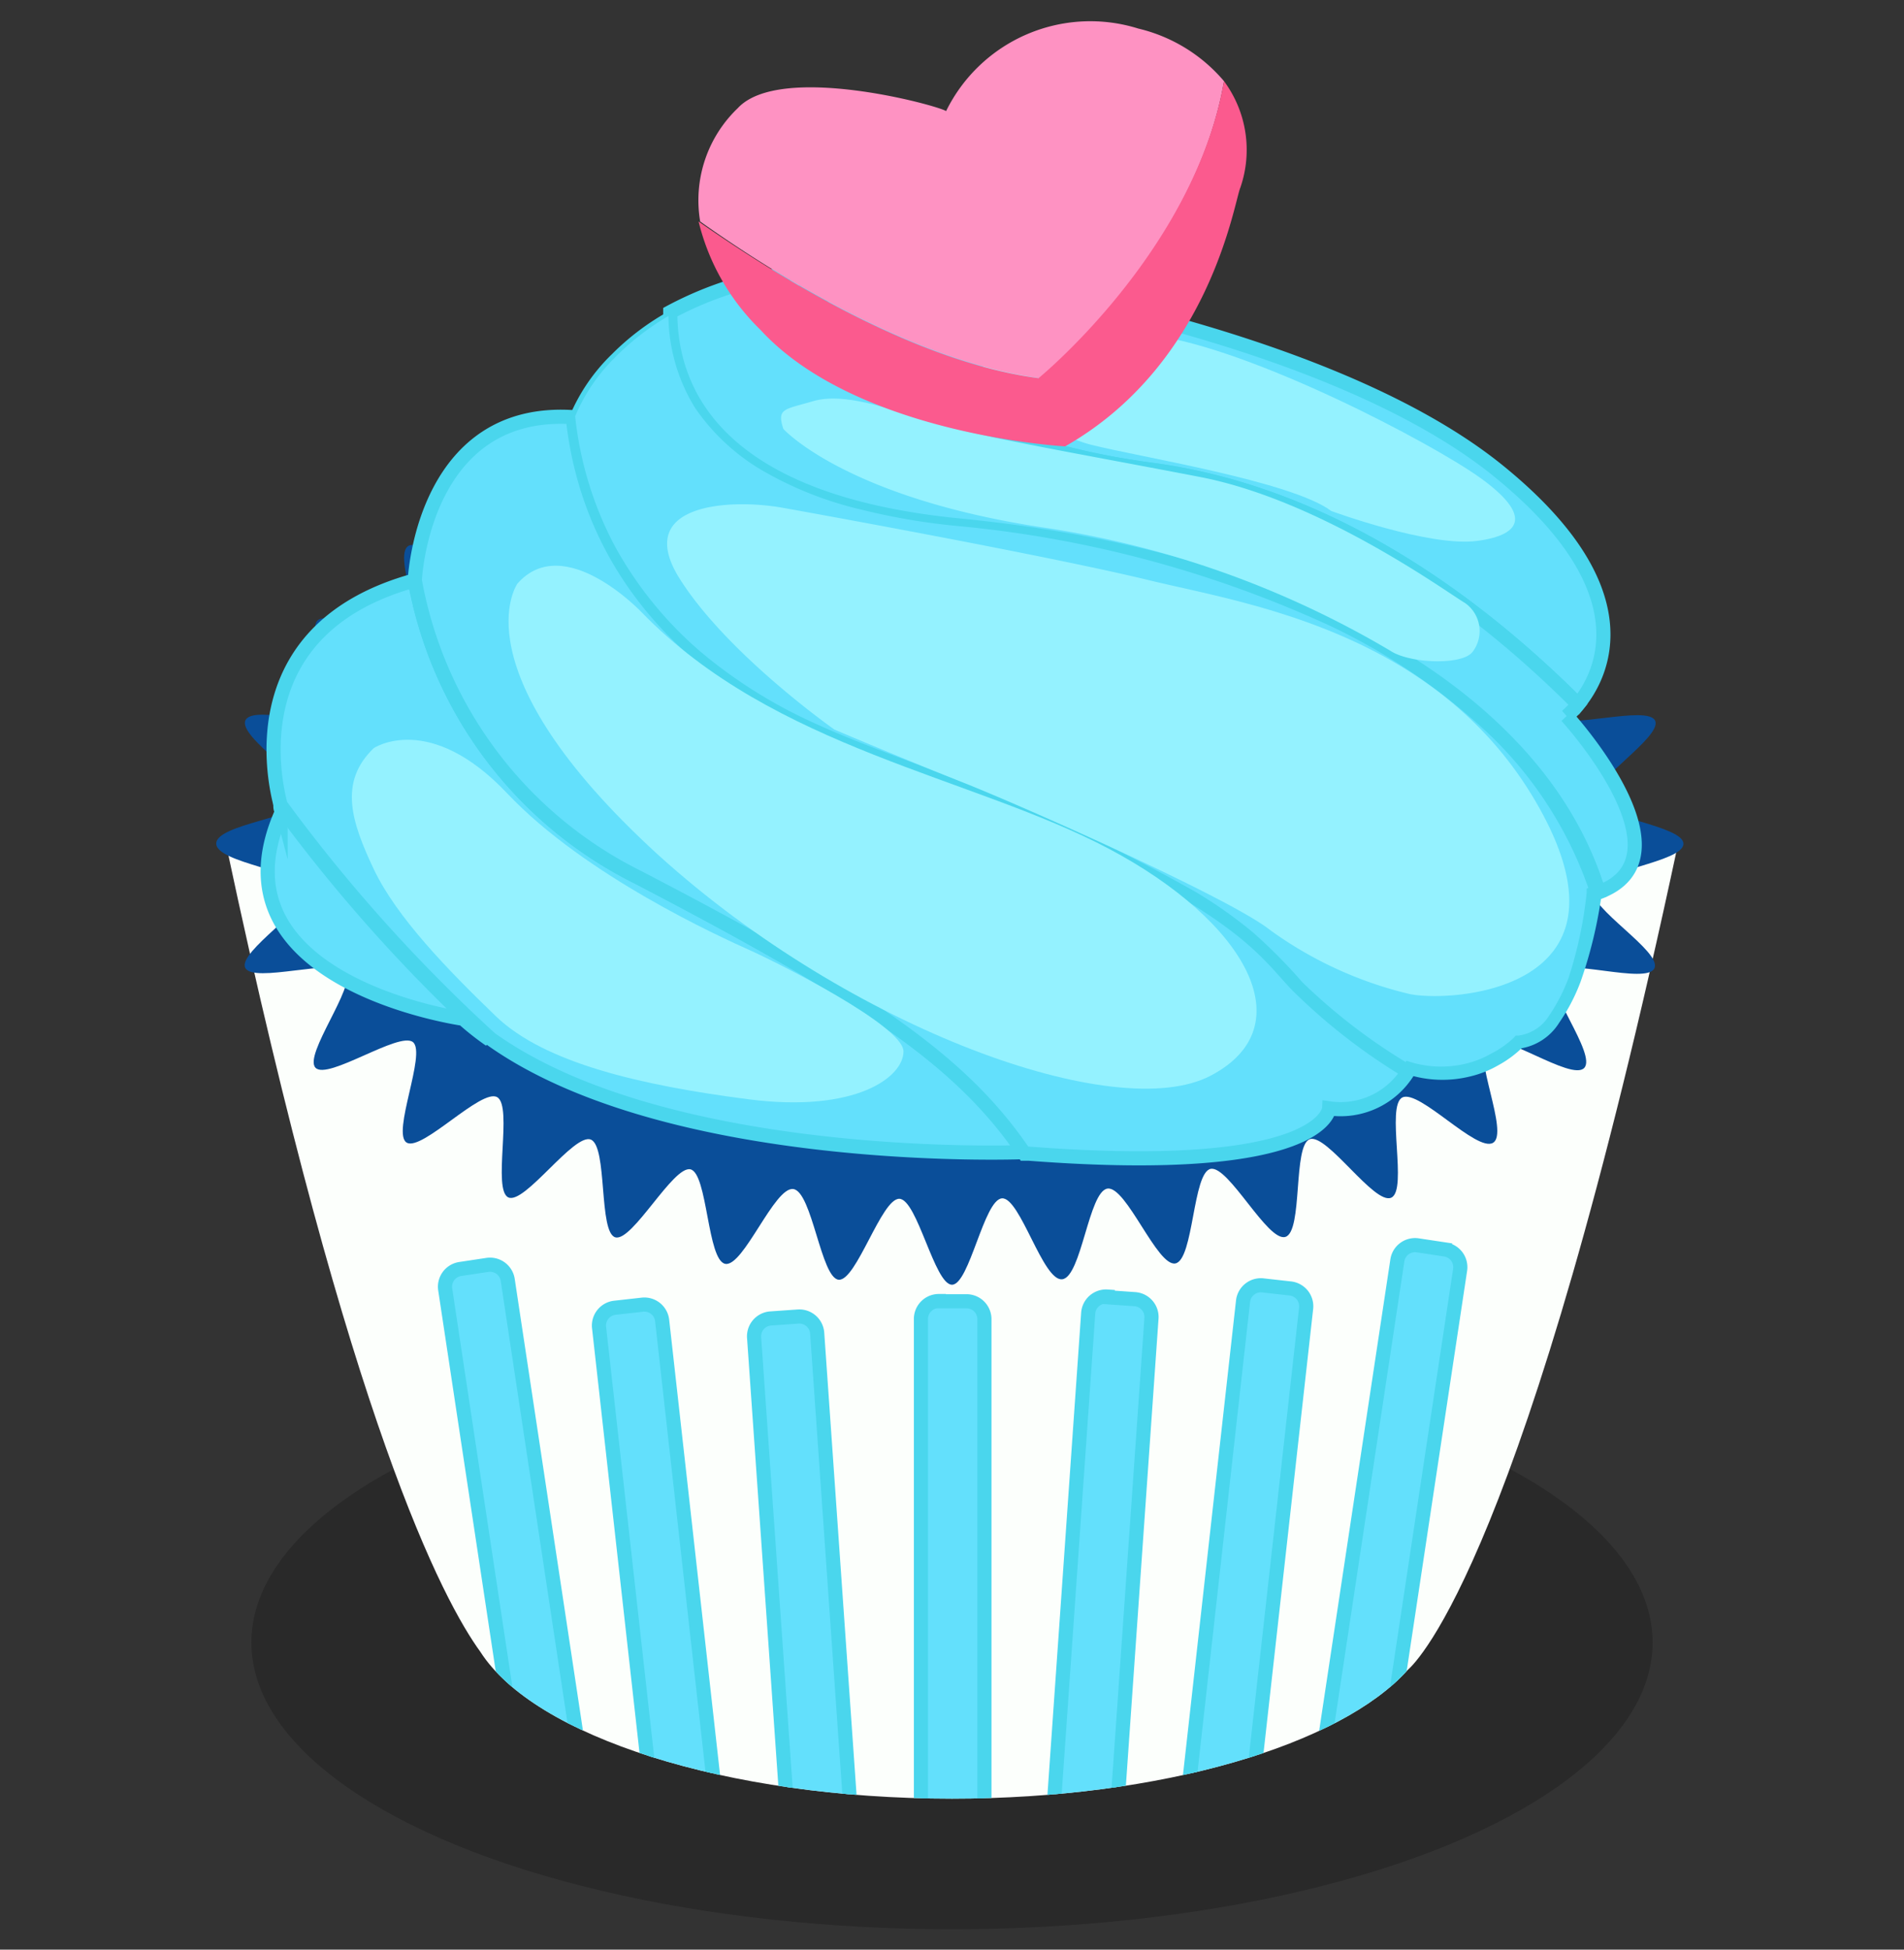 <svg id="e60b4b23-f60e-4549-9a33-b300077b5a3f" data-name="Layer 3" xmlns="http://www.w3.org/2000/svg" xmlns:xlink="http://www.w3.org/1999/xlink" viewBox="0 0 84 86"><rect x="0" y="0" width="84" height="86" fill="#333333" stroke="none"/><defs><clipPath id="e2119d45-2018-4d7d-b359-0f5e5dc5ca52"><path d="M74,37.37l-.2.31.1-.31H10c5.42,25.49,9.57,33.26,11.19,35.49C23.57,76.58,32,79.34,42,79.34c9.26,0,17.14-2.37,20.11-5.68C62.55,73.26,67.31,68.68,74,37.37Z" style="fill:none"/></clipPath></defs><ellipse cx="42" cy="72.45" rx="30.91" ry="12.65" style="opacity:0.2"/><path d="M74,37.37l-.2.31.1-.31H10c5.42,25.49,9.57,33.26,11.19,35.49C23.57,76.58,32,79.34,42,79.34c9.26,0,17.14-2.37,20.11-5.68C62.55,73.26,67.31,68.68,74,37.37Z" style="fill:#fcfffc"/><path d="M74.27,37.22c0,.81-3.79,1.18-4,2s3.06,2.75,2.72,3.49-4-.49-4.44.18,1.91,3.63,1.34,4.22-3.66-1.65-4.3-1.13,1,4,.28,4.43-3.26-2.37-4-2,.25,4.08-.49,4.42S58.55,50,57.79,50.25s-.3,4.07-1.08,4.31-2.51-3.16-3.3-3-.75,4-1.55,4.17-2.17-3.42-3-3.3-1.15,3.91-2,4-1.85-3.61-2.65-3.57S42.77,56.67,42,56.67s-1.53-3.76-2.32-3.79S37.78,56.52,37,56.45s-1.17-3.88-2-4-2.2,3.44-3,3.3-.78-4-1.54-4.17-2.56,3.2-3.31,3-.34-4-1.08-4.31-2.92,2.87-3.64,2.55.2-4-.49-4.42-3.33,2.41-4,2,.88-3.94.28-4.43-3.76,1.69-4.3,1.13,1.79-3.6,1.34-4.23-4.1.53-4.44-.18,2.9-2.71,2.72-3.48-4-1.14-4-2,3.78-1.17,4-1.95-3.06-2.75-2.71-3.49,3.95.5,4.43-.17S13.42,28,14,27.38s3.65,1.65,4.29,1.13-1-4-.27-4.43,3.26,2.37,4,2-.26-4.08.49-4.42,2.87,2.84,3.64,2.55.29-4.07,1.07-4.31,2.51,3.16,3.3,3,.75-4,1.55-4.16,2.18,3.41,3,3.3,1.15-3.92,1.95-4,1.85,3.61,2.66,3.57,1.51-3.79,2.32-3.79,1.52,3.76,2.31,3.79,1.87-3.64,2.65-3.57,1.18,3.89,2,4,2.2-3.45,3-3.3.78,4,1.55,4.16,2.55-3.2,3.3-3,.34,4,1.08,4.31,2.92-2.87,3.64-2.55-.2,4,.49,4.42,3.33-2.4,4-2S65,28,65.62,28.52s3.76-1.69,4.3-1.13S68.14,31,68.59,31.61s4.1-.53,4.43.18-2.9,2.71-2.72,3.48S74.27,36.42,74.27,37.22Z" style="fill:#0a4e99"/><path d="M12.37,35.56c0,.15.07.24.07.24-3.39,7.54,8,9.14,8,9.14a12.08,12.08,0,0,0,1.18.93A70.06,70.06,0,0,1,12.37,35.56Z" style="fill:#63e0fc;stroke:#4ad6ed;stroke-miterlimit:10;stroke-width:0.624px"/><path d="M50.79,20.72C59,21.81,65.56,27,69.62,31.07c1.08-1.31,3-5.05-3.58-10.35-8.32-6.67-26-8.85-26-8.85a25.57,25.57,0,0,0-4.73.14C36.79,14.67,40.8,19.39,50.79,20.72Z" style="fill:#63e0fc;stroke:#4ad6ed;stroke-miterlimit:10;stroke-width:0.624px"/><path d="M28.15,38.7A18.24,18.24,0,0,1,18.3,25.6v0c-7.59,2.08-6.27,8.59-5.92,9.91a70.06,70.06,0,0,0,9.26,10.31c7.4,5.29,21.72,5.07,23.57,5C42.42,46.77,38.11,43.9,28.15,38.7Z" style="fill:#63e0fc;stroke:#4ad6ed;stroke-miterlimit:10;stroke-width:0.624px"/><path d="M57.26,43.49c-1.7-1.74-2.77-4.35-19.1-10.44C28.21,29.33,25.7,22.82,25.26,18.3l0,.1C18.9,18,18.33,25,18.3,25.6a18.24,18.24,0,0,0,9.85,13.1c10,5.2,14.27,8.07,17.05,12.19h.2c13.09,1,13.24-2,13.24-2a3.49,3.49,0,0,0,3.48-1.63A25.92,25.92,0,0,1,57.26,43.49Z" style="fill:#63e0fc;stroke:#4ad6ed;stroke-miterlimit:10;stroke-width:0.624px"/><path d="M69.62,31.07C65.56,27,59,21.81,50.79,20.72c-10-1.33-14-6-15.51-8.71a15.59,15.59,0,0,0-5.71,1.76c0,3.21,1.7,8.33,12.75,9.41,15.64,1.53,25.76,8,28.21,16.18,4.27-1.56-1.41-7.77-1.41-7.77A4.07,4.07,0,0,0,69.62,31.07Z" style="fill:#63e0fc;stroke:#4ad6ed;stroke-miterlimit:10;stroke-width:0.624px"/><path d="M42.32,23.18c-11-1.08-12.78-6.2-12.75-9.41a9.42,9.42,0,0,0-4.31,4.53c.44,4.52,2.95,11,12.9,14.75,16.33,6.09,17.4,8.7,19.1,10.44a25.92,25.92,0,0,0,4.86,3.73l.07-.11A4.78,4.78,0,0,0,67,46c2.62-.14,3.39-6.52,3.39-6.52l.18-.07C68.08,31.17,58,24.71,42.32,23.18Z" style="fill:#63e0fc"/><path d="M42.32,23.21A28.79,28.79,0,0,1,38,22.48a15.88,15.88,0,0,1-4.09-1.57A9.29,9.29,0,0,1,30.67,18a7.84,7.84,0,0,1-1.18-4.2l.12.07a11.4,11.4,0,0,0-2.5,1.92,8,8,0,0,0-1.74,2.58v-.05a15.73,15.73,0,0,0,1.75,5.76,16.74,16.74,0,0,0,3.79,4.67A21.55,21.55,0,0,0,36,31.93c1.83.84,3.77,1.5,5.66,2.25a77.66,77.66,0,0,1,11.1,5.17,20,20,0,0,1,2.53,1.79,23.36,23.36,0,0,1,2.16,2.18A25.48,25.48,0,0,0,62.27,47l-.4.09.06-.1.12-.2.22.07a4.62,4.62,0,0,0,2.39.06,4.15,4.15,0,0,0,1.12-.44,4.25,4.25,0,0,0,1-.7l.09-.1h.12a1.88,1.88,0,0,0,1.36-.89,7.79,7.79,0,0,0,.85-1.65A18.23,18.23,0,0,0,70,39.39l0-.19.19-.07.17-.06-.19.38a17.28,17.28,0,0,0-4.46-7.05,27.34,27.34,0,0,0-7-4.78A50.42,50.42,0,0,0,42.32,23.21Zm0-.06a50.62,50.62,0,0,1,16.62,4.13A28.18,28.18,0,0,1,66.15,32a16.86,16.86,0,0,1,4.68,7.26l.08.28-.28.1-.19.07.22-.26a19.74,19.74,0,0,1-.93,3.86,8.36,8.36,0,0,1-.94,1.8A2.47,2.47,0,0,1,67,46.26l.21-.1a4.8,4.8,0,0,1-1.11.83,4.6,4.6,0,0,1-1.27.5,5.09,5.09,0,0,1-2.71-.09l.34-.14-.07.13-.16.24L62,47.48a26.11,26.11,0,0,1-4.87-3.77A23,23,0,0,0,55,41.54a19.39,19.39,0,0,0-2.44-1.76,76.74,76.74,0,0,0-11-5.21c-1.89-.76-3.81-1.42-5.67-2.29A22.11,22.11,0,0,1,30.69,29a16.76,16.76,0,0,1-3.83-4.79,16.15,16.15,0,0,1-1.72-5.88v0A8.2,8.2,0,0,1,27,15.62a11.14,11.14,0,0,1,2.56-1.92l.12-.07v.14a7.63,7.63,0,0,0,1.12,4.14A9.15,9.15,0,0,0,34,20.82,15.92,15.92,0,0,0,38,22.4,29.89,29.89,0,0,0,42.32,23.15Z" style="fill:#4ad6ed"/><path d="M22.83,25.74s-2.74,3.81,6.24,12c8.49,7.67,20.18,11.89,24.34,9.71s1.54-6.81-4.47-10S34.16,33.05,28.3,27C28.3,27,24.89,23.41,22.83,25.74Z" style="fill:#94f2ff"/><path d="M36.81,32.18S32.12,28.89,30,25.55s2.2-3.57,4.54-3.15,11.94,2.17,16.18,3.2S63.67,27.86,68,35.8s-4,8.42-5.8,8.05A17.27,17.27,0,0,1,56,41c-1.74-1.37-10.68-5.36-13.53-6.49S36.81,32.18,36.81,32.18Z" style="fill:#94f2ff"/><path d="M16.49,33s2.45-1.64,5.89,2,9.44,6.35,10.69,6.91,6.79,3.34,6.79,4.47-2.1,2.72-6.84,2.11-9-1.6-11.14-3.66-4.39-4.38-5.39-6.49S14.94,34.49,16.49,33Z" style="fill:#94f2ff"/><path d="M34.56,18.92s2.7,3,11.34,4.33A42.22,42.22,0,0,1,61.33,28.7c.84.57,3.19.66,3.64.05a1.51,1.51,0,0,0-.35-2.16c-.8-.47-6.34-4.52-11.68-5.55s-10.09-1.83-12.08-2.49-3.75-1.22-5-.85S34.26,18,34.56,18.92Z" style="fill:#94f2ff"/><path d="M58.73,22.54s4.34,1.6,6.44,1.32,2.3-1.22.15-2.77-10.14-5.74-14.48-6.3S43.35,15,43.35,16s2.75,3.1,4.79,3.62S57,21.23,58.73,22.54Z" style="fill:#94f2ff"/><path d="M54,3.58a7.1,7.1,0,0,0-3.78-2.32A7.09,7.09,0,0,0,41.74,4.9c-.4-.26-7.33-2.14-9.19-.13a5.62,5.62,0,0,0-1.66,5c2.94,2.09,9.28,6.17,15,6.91C45.86,16.68,52.72,11.08,54,3.58Z" style="fill:#fe92c2"/><path d="M54,3.58c-1.32,7.5-8.18,13.1-8.18,13.1-5.69-.74-12-4.82-15-6.91a9.93,9.93,0,0,0,2.73,4.78c4.26,4.64,13.44,5.14,13.44,5.14,6.39-3.63,7.46-10.78,7.73-11.41A5.09,5.09,0,0,0,54,3.58Z" style="fill:#fb5a8e"/><g style="clip-path:url(#e2119d45-2018-4d7d-b359-0f5e5dc5ca52)"><path d="M41.42,57.4h1.22a.79.79,0,0,1,.79.79V80.08a0,0,0,0,1,0,0H40.63a0,0,0,0,1,0,0V58.18a.79.79,0,0,1,.79-.79Z" style="fill:#63e0fc;stroke:#4ad6ed;stroke-miterlimit:10;stroke-width:0.624px"/><path d="M48.05,57.24h1.22a.79.79,0,0,1,.79.79V79.92a0,0,0,0,1,0,0H47.26a0,0,0,0,1,0,0V58a.79.79,0,0,1,.79-.79Z" transform="translate(4.91 -3.23) rotate(4)" style="fill:#63e0fc;stroke:#4ad6ed;stroke-miterlimit:10;stroke-width:0.624px"/><path d="M54.45,56.69h1.22a.79.79,0,0,1,.79.79V79.37a0,0,0,0,1,0,0H53.66a0,0,0,0,1,0,0V57.48A.79.79,0,0,1,54.45,56.69Z" transform="translate(7.9 -5.69) rotate(6.38)" style="fill:#63e0fc;stroke:#4ad6ed;stroke-miterlimit:10;stroke-width:0.624px"/><path d="M60.85,54.9h1.22a.79.79,0,0,1,.79.79V77.58a0,0,0,0,1,0,0H60.06a0,0,0,0,1,0,0V55.69A.79.79,0,0,1,60.85,54.9Z" transform="translate(10.58 -8.44) rotate(8.59)" style="fill:#63e0fc;stroke:#4ad6ed;stroke-miterlimit:10;stroke-width:0.624px"/><path d="M34,58.1h2.79a0,0,0,0,1,0,0V80a.79.79,0,0,1-.79.79H34.78A.79.79,0,0,1,34,80V58.1A0,0,0,0,1,34,58.1Z" transform="translate(75.55 136.24) rotate(176)" style="fill:#63e0fc;stroke:#4ad6ed;stroke-miterlimit:10;stroke-width:0.624px"/><path d="M27.6,57.55h2.79a0,0,0,0,1,0,0V79.45a.79.79,0,0,1-.79.79H28.38a.79.79,0,0,1-.79-.79V57.55a0,0,0,0,1,0,0Z" transform="translate(65.46 134.14) rotate(173.62)" style="fill:#63e0fc;stroke:#4ad6ed;stroke-miterlimit:10;stroke-width:0.624px"/><path d="M21.2,55.76H24a0,0,0,0,1,0,0V77.65a.79.79,0,0,1-.79.79H22a.79.79,0,0,1-.79-.79V55.76A0,0,0,0,1,21.2,55.76Z" transform="translate(54.97 130.07) rotate(171.41)" style="fill:#63e0fc;stroke:#4ad6ed;stroke-miterlimit:10;stroke-width:0.624px"/></g></svg>